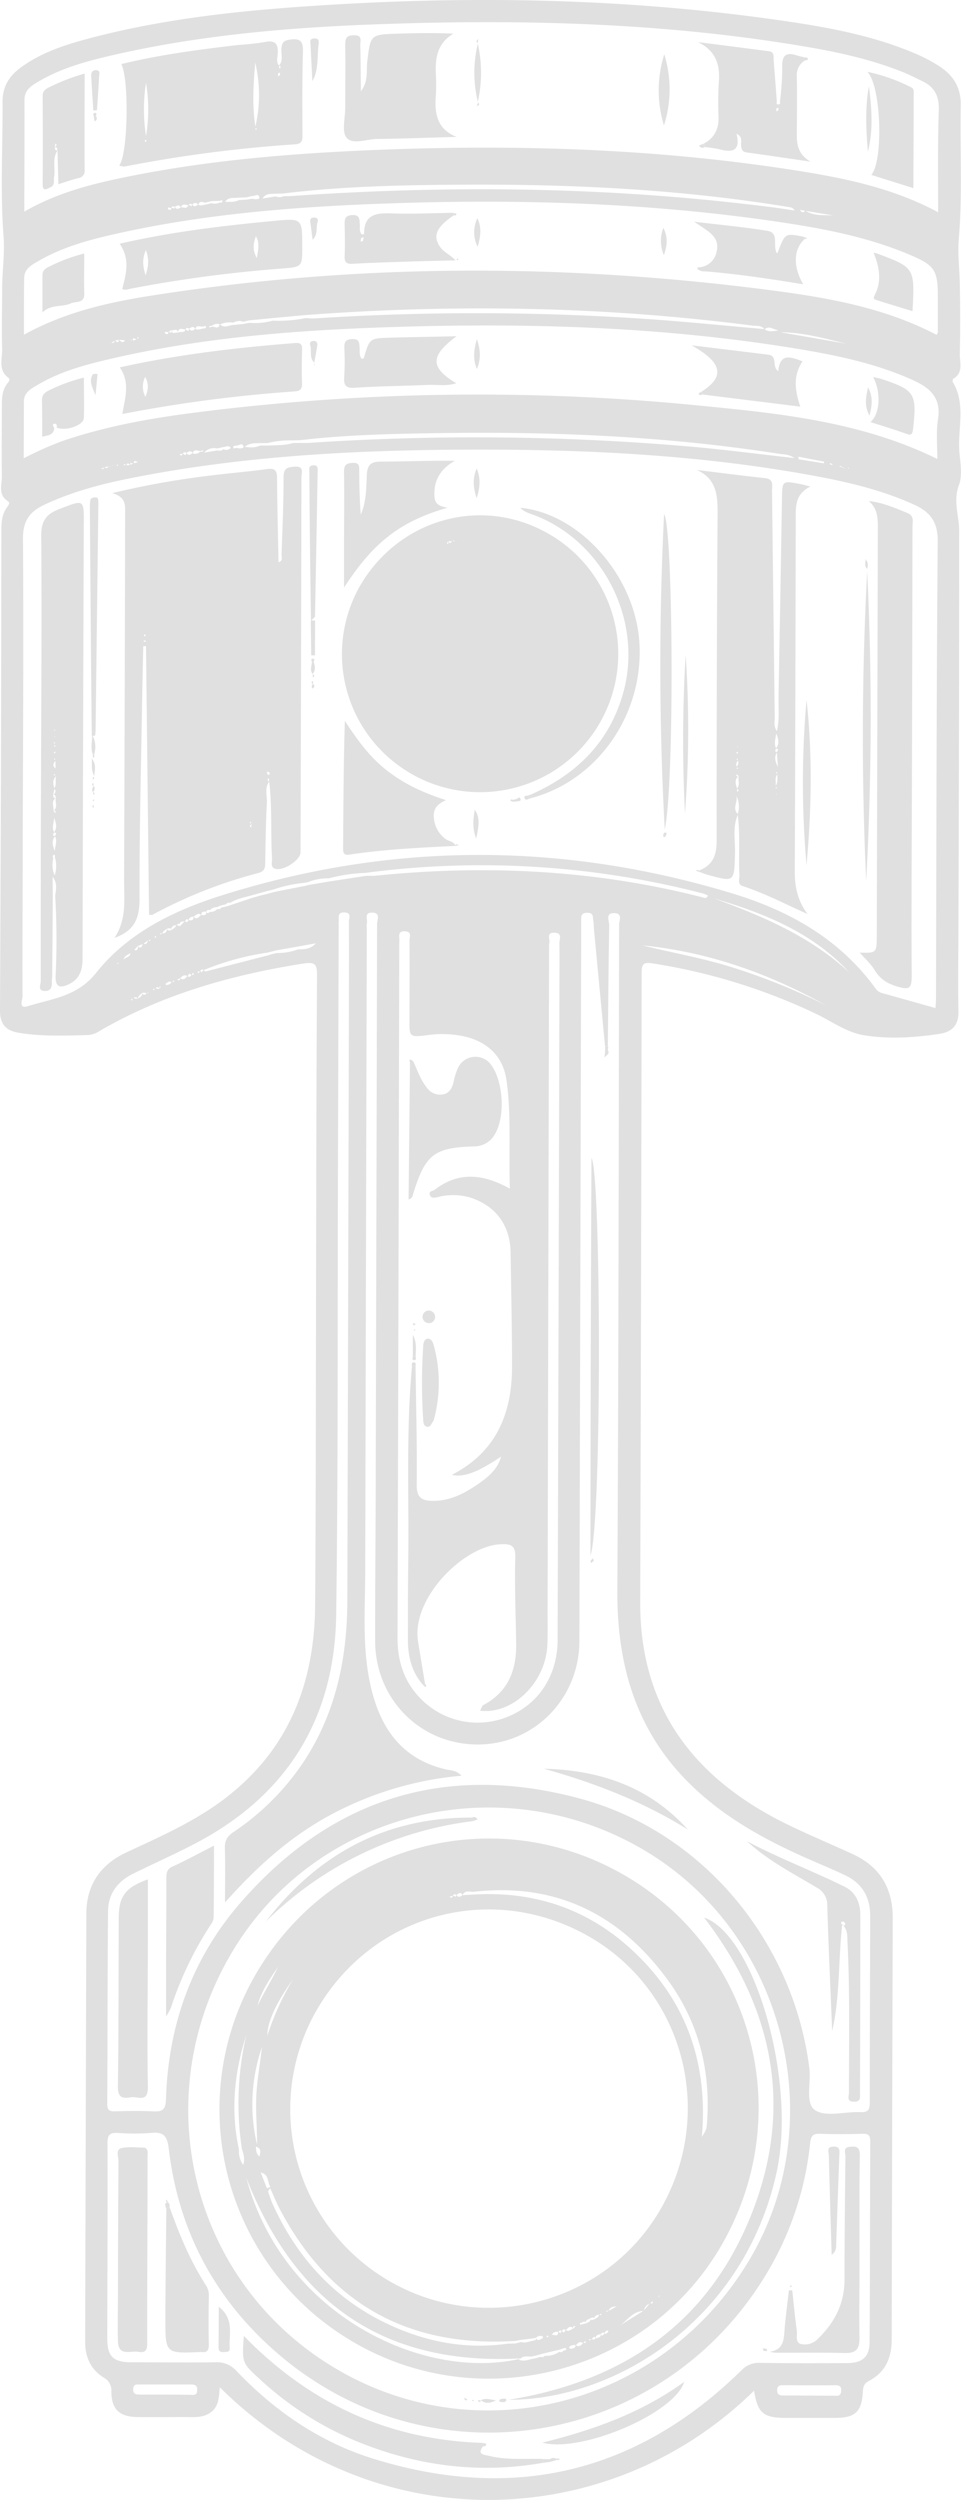 <svg xmlns="http://www.w3.org/2000/svg" viewBox="0 0 316.3 821.98"><defs><style>.a{fill:#e0e0e0;}</style></defs><path class="a" d="M480.51,843.06c-47.94,47-125.23,49.09-175.82-1.11-.34,3.08-.25,6.11-2.86,8.12s-5.62,1.65-8.58,1.65c-5.21,0-10.43.06-15.64,0-6-.08-8.57-2.52-8.63-8.36a4.74,4.74,0,0,0-2.52-4.62c-4.23-2.65-6.12-6.74-6.1-11.74q.18-70.38.39-140.77c0-9.39,4.6-16.16,13.1-20.13,10.53-4.91,21.18-9.58,30.69-16.42,22.19-16,31.31-38.36,31.51-64.9.27-37.69.22-75.38.32-113.07.07-31.28.1-62.57.31-93.85,0-3.57-.35-4.7-4.46-4.06-23.77,3.74-46.58,10.17-67.51,22.41a7.47,7.47,0,0,1-3.34,1.1c-7.59.2-15.19.52-22.74-.72-4.31-.7-6.33-2.73-6.3-7.49q.39-78.87.45-157.75c0-2.58.15-5,1.64-7.27.45-.68,1.48-1.67.52-2.28-3.33-2.14-2-5.35-2-8.15-.12-7.59,0-15.19,0-22.79,0-2.7,0-5.38,1.73-7.7.41-.57,1.22-1.36.46-1.91-3.55-2.59-2-6.3-2.09-9.52-.23-6.55,0-13.11,0-19.67,0-5.82.9-11.48.45-17.49-1.11-14.66-.23-29.46-.32-44.21,0-4.81,2.1-8.25,5.77-11,6.71-5,14.52-7.56,22.46-9.67C288.4,62.49,316.17,60,344,58.39c49.79-2.85,99.45-1.58,148.84,5.84,14,2.1,27.9,4.85,41,10.48a52.11,52.11,0,0,1,7.87,4.2c4.51,3,6.94,6.94,6.83,12.7-.28,14.59.61,29.26-.62,43.76-.44,5.13.23,9.87.32,14.8.14,7.74.17,15.49,0,23.23-.07,2.76,1.3,6.12-2.14,8.11a1.2,1.2,0,0,0-.16,1.12c4.44,7.39,1.49,15.47,2.18,23.2.31,3.55,1,7.51-.16,10.64-2,5.31.07,10.14.07,15.18q0,64.35-.24,128.7c0,9.69-.2,19.38,0,29.06.1,4.66-2,6.87-6.34,7.53-8.3,1.24-16.78,1.77-24.93.41-5.5-.92-10.56-4.59-15.78-7.1a195,195,0,0,0-53.65-16.5c-3.12-.5-3.56.34-3.57,3.22q-.15,103.45-.47,206.92c-.08,34.85,17.85,57.91,48,72.76,7.23,3.55,14.68,6.63,22,10,8.94,4.12,13.14,11.24,13.11,21q-.21,69.27-.34,138.54c0,6.06-2.05,10.8-7.5,13.65-1.64.86-1.88,1.9-2,3.51C516,850,513.79,852,507.11,852c-5.52,0-11,0-16.54,0C483.56,851.94,481.67,850.31,480.51,843.06ZM298.16,376.13l.51.59.73-.91c.22.87.82.54,1.34.41l19.68-5.08,1.84-.55,1.24-.25a19.3,19.3,0,0,0,6.89-1.19c2.11,0,4.18-.07,5.9-2l-6.13,1.11-7,1.23-1,.28-1.93.46a88.38,88.38,0,0,0-20.76,5.69.81.81,0,0,0-1.22.33l-1,.31.51.44ZM277.37,168.72c-.31-.17-.61-.47-.91-.48-.71,0-.23.57-.34.88l-.77-.55c0,.08,0,.22,0,.23a5.37,5.37,0,0,0,.74.19c.41-.13.82-.27,1.22-.43L278,168l-.35-.19Zm-7.19.27-1.17.66a1.78,1.78,0,0,0-.4.17c-.05,0-.06.15-.08.23.14-.18.29-.36.44-.53.78.62.92-.11,1.2-.55.27.18.54.49.82.5.68,0,.25-.53.35-.82.58.32,1,1.17,1.85.61.11-.07.14-.26.2-.39l-2-.17Zm22.29,37.23-1,.08c.07.13.12.34.22.37.49.15.74-.09.79-.58.54.39,1.15,1,1.19-.33.56,1.23,1.3.75,2,.21a2.07,2.07,0,0,0,2.48-.44l1.06-.07,0-.43-1.05.29c-.94-.19-2-.73-2.45.7-.59-1.1-1.29-.53-2-.14C293.18,205.6,292.74,205.59,292.47,206.22ZM275.21,210c-.52-.58-1-1.13-1.35.15-.27-.21-.4-1-.89-.2q.42,0,.84,0c.45,0,.91,0,1.35-.09l1.13-.56,1.95-.44c-.5.71-1.78-1.4-1.92.55l-1.1-.23Zm41.43,141.85,1.22-.36,1.23-.3,1.23-.29,1.22-.34,1.22-.33,10.17-2,.85-.24,7-1.18,12-1.84c.88,0,1.78,0,2.65,0,36.44-3.73,72.53-2.05,108.13,7.07.59.15,1.38.55,1.76-.63a13.6,13.6,0,0,0-1.64-.65A291.31,291.31,0,0,0,352.52,344a54.28,54.28,0,0,0-11.95,1.79,17.42,17.42,0,0,0-6.88,1.25l-1.25.24a42,42,0,0,0-10,2.16l-1.25.31-1.29.3-1.16.35-1.24.32-1.19.35-1.07.28c-2.47.72-5,1.11-7.27,2.55a.87.87,0,0,0-1.2.39l-1.85.47-1.2.51a2.91,2.91,0,0,0-2.32,1c-.56-.26-.91,0-1.19.47-.85-.06-1.66-.06-1.64,1.14-1.06-1-1.74.12-2.55.48-.77.12-1.53.28-1.59,1.29-.64-.87-.91-.19-1.23.28-1.16,0-2.07.18-1.65,1.67,0-1.43-.7-.75-1.28-.4a1.54,1.54,0,0,0-1.62,1.74c0-1.11-.75-.66-1.31-.62-.61.5-1.47.78-1.56,1.75l-.62-.32-.1.51.69-.33c1.11,0,1.51-.73,1.59-1.69.09,1,.77.64,1.32.6.61-.52,1.55-.75,1.6-1.77l1.31.48,1.61-1.73c.6.7.92.23,1.22-.3,1,.16,1.85.11,1.53-1.29,1.13,1.5,1.81.2,2.61-.41,1,.15,1.85.2,1.67-1.22.3,1.11.85.44,1.35.2a2.74,2.74,0,0,0,2.35-1,.83.83,0,0,0,1.21-.37L307,355l1.15-.39,7.23-2.41ZM270.48,209.49c-.17.82-.74.59-1.27.47a.87.87,0,0,1-1.21.35l-1.22.33-1.2.46-1.24.3-1.22.39-.17.11s.1-.18.11-.17c.4-.14.81-.28,1.22-.4s.84-.23,1.26-.33c.63.48.93.05,1.21-.42.61.59,1,.35,1.21-.34.6.56.91.14,1.22-.34.68.64.84-.31,1.28-.41l.5.72c.37-.36.3-.47-.22-.38C270.67,209.84,270.57,209.61,270.48,209.49Zm10.07,174.33c.21-.13.42-.26.62-.4a.88.88,0,0,0-.1-.21c-.17.25-.33.49-.5.72-.22-.78-.84-.49-1.34-.52-.66.54-1.44,1-1.53,2-.3-.67-.9-.44-1.42-.48a2.92,2.92,0,0,0-.24.37c-.12.22-1,.09-.31.68q.27-.57.54-1.11c.32.61.86.53,1.4.43.83-.41,1.54-.92,1.56-1.94C279.32,384.39,280,384,280.55,383.82Zm2.79-1.92,1.32.32.6-.82-.38-.06c-.09.33-.16.67-.22,1-.16-1.29-.74-.7-1.27-.28l-.76.16.34.4Zm12-4.15c-.71-1.16-.95-.3-1.25.29-1.06-.84-1.76-.09-2.46.58l-.92.42c.1.1.21.29.32.28.51,0,.66-.33.54-.81,1.12,1.06,1.77.08,2.48-.59.54.43.93.24,1.24-.29l1-.28-.51-.48Zm-6.6-212.38c.08,1.82,1.44.77,2.23,1,.74-.53,2.11.3,2.42-1.13.55.41,1.16,1,1.19-.35.55,1.28,1.3.76,2,.23.88.52,1.72,0,2.57-.11.49-.08,1.22.06.86-.83a5.84,5.84,0,0,0-1,.22c-.92,0-2.05-.66-2.44.85-.51-1.34-1.28-.54-2-.23-.51-.25-1-.29-1.22.34-1.06-.16-2.34-.82-2.46,1.08-.08-1.76-1.46-.59-2.15-.93l-1.06.7-1.1-.13c.06.23.09.65.18.66.46.07,1.18.36.89-.64.34.07.73.29,1,.2C289.46,166.05,288.74,165.69,288.76,165.37Zm1.09-40.6c.49,1.37,1.3.84,2.1.35.91.08,2,.65,2.43-.76l1.06.43.14-.74c.56,1.28,1.3.68,2,.2.83.58,1.65.07,2.48,0l2-.47a3.07,3.07,0,0,0,2.53-.2c.49,0,1.21.15.88-.77,0,0-.64.16-1,.24l-2.46.07-2,.49c-.94-.1-2-.74-2.44.8-.55-1.11-1.27-.68-2-.21a.78.78,0,0,0-1.23.32c-1-.2-2-.76-2.46.75-.48-1.25-1.29-.53-2-.32-.5-.16-.95-.16-1.18.43l-1.09-.18c0,.23.05.65.14.67.45.08,1.17.4.92-.62l1.12.32ZM277.58,367.94c1.27,1.43,1.45,0,1.88-.73,1.32.59,1.34-.53,1.66-1.24l.51.47.28-.46-.77.12c-.55.41-1.09.83-1.64,1.26-.62.22-1.24.44-1.85.7l-1.12,1.29c.23,0,.54.16.68.06A1.07,1.07,0,0,0,277.58,367.94Zm233-156.82a3.85,3.85,0,0,0,.7-.24c.14-.08.46.62.41-.1l-1.05.35-1.87-1-.08.22Zm-200.32-6.88c.86.34,2.34.21,2.23-.36-.3-1.53-1.57-.32-2.43-.37-.5.11-1.24,0-.86.89C309.27,204.49,309.92,204.3,310.29,204.24Zm-4.48.43a2.09,2.09,0,0,0,2.35-.26.41.41,0,0,0,0-.4c-.79-.61-1.58-.07-2.38,0l-1.95.44a4.26,4.26,0,0,0-4.28,1.37l4.27-.73C304.51,205.17,305.25,205.34,305.81,204.67Zm-3.47-40.3c1,.23,2.09.84,2.36-.85,1.43,1.7,3.08.24,4.62.32l3.2-.33,1.94-.38a21.82,21.82,0,0,0,7.67-.71,44.84,44.84,0,0,0,10.9-.85,21.31,21.31,0,0,0,2.64.13,827.81,827.81,0,0,1,110.7.25c12.54.89,25.06,2.16,37.59,3.25,1.11.89,2.37.82,4.58.43-2.08-.53-3.17-1.61-4.55-.31-1-1.49-2.67-1.1-4.05-1.28-48.93-6.32-98-7.13-147.15-3.45l-10.83,1-7.66.75-1.9.45a3.44,3.44,0,0,0-3.2.3,7.28,7.28,0,0,0-4.43.59,2.43,2.43,0,0,0-2.51.35l-1.08.23a2.36,2.36,0,0,0,.12.39C301.65,164.55,302,164.46,302.34,164.37ZM288.79,380.15c-.64-1-1.21,0-1.8.08-.07,0-.1.39-.15.6a2,2,0,0,0,1.9-.8l1-.33-.25-.35ZM313.37,121.9l-2.62.08c-1.4.28-3.1-.4-4.33,1.37,1.74,0,3.2.16,4.55-.58l2.51-.14,1.95-.31c.87.3,2.35.25,2.26-.38-.21-1.57-1.58-.35-2.44-.49Zm4.34,80.78c-1.44.13-3-.21-4.86,1.24,2.2.28,3.67.25,5.09-.44l2.61,0c2.78-.13,5.58,0,8.29-.84l2.57,0c.74,0,1.49,0,2.23,0a823.31,823.31,0,0,1,128.06,1.38c10.56,1,21.09,2.35,32.11,3.59-1.81-1.31-3.49-1.17-5.06-1.41-37.6-5.87-75.46-7.41-113.45-6.78-14.72.25-29.45.56-44.09,2.3l-2.59.08a31.26,31.26,0,0,0-8.29.88Zm5.17-82c-1.46.11-3-.21-4.16,1.59l4.38-.7a3.16,3.16,0,0,0,2.62-.08c1.18,0,2.37,0,3.56-.12,49.41-3.36,98.76-3,148,2.66,2.8.32,5.6.65,8.4,1s5.46.78,8.19,1.18a1.92,1.92,0,0,0-1.58-1.08c-36.22-6-72.74-7.67-109.36-7.41-19.19.13-38.38.57-57.47,2.9Zm174.32,5.44c2.84,2,6.19,1.54,9.41,1.7-3.12-.52-6.25-1-9.37-1.54l-1.57-.3c.13.2.23.48.41.58C496.57,126.84,497.11,127,497.2,126.15ZM371.49,610.93c-3.7-4.29-4.93-9.4-4.9-14.92,0-8.19,0-16.37.1-24.56.31-21.71-.76-43.46,1.24-65.14l1.17-.22c.17,13.09.53,26.19.39,39.28,0,4,1.66,5,4.92,5.1,5.14.15,9.6-1.83,13.79-4.54,5.68-3.68,7.95-6.21,9.06-10-7.95,5.28-12.23,6.86-16.24,6,14.58-7.45,19.86-20.13,19.84-35.64,0-12.52-.28-25-.48-37.54-.14-8.77-4.73-15.09-12.94-17.9a20.08,20.08,0,0,0-11-.26c-1.05.23-2.24.54-2.65-.75s1-1.18,1.64-1.67c7.88-6.08,16-5.2,24.71-.35-.42-12.19.54-24-1.1-35.6-1.11-7.83-6.17-12.71-14-14.48a34.56,34.56,0,0,0-12-.4c-6,.73-6,.72-5.93-5.22,0-.45,0-.9,0-1.34,0-8.2.06-16.39,0-24.59,0-1.1.87-2.87-1.46-3-2.57-.13-1.81,1.78-1.87,3.09-.09,2.08,0,4.17-.05,6.26L363.52,466q-.16,64.8-.35,129.61c0,7.32,2,13.83,7,19.25a26.23,26.23,0,0,0,29.1,6.66c10.27-4.06,16.55-13.55,16.59-25.25q.32-107,.59-214.06c0-5.07.06-10.13,0-15.2,0-1.23,1.05-3.24-1.56-3.34-3.06-.12-1.35,2.25-1.77,3.49a2.62,2.62,0,0,0-.07.89q-.24,109.49-.49,219c0,3.58.08,7.16-.07,10.73-.49,12.38-11.35,23-22.15,21.69.37-.64.59-1.59,1.15-1.89,8-4.28,10.82-11.32,10.73-19.92-.12-9.54-.56-19.08-.29-28.6.12-4.27-1.78-4.45-5-4.3-11.92.59-29.27,17.62-27,31.95.75,4.68,1.54,9.36,2.31,14.05A6.82,6.82,0,0,0,371.49,610.93Zm60-209.78q-1.86-19.54-3.71-39.11c-.07-.74,0-1.5-.16-2.22-.24-1.18.2-2.76-2-2.71s-2,1.32-2,2.69v4q-.29,116.39-.59,232.78c-.06,19.06-15.05,34.11-33.61,34-18.79-.07-33.57-14.95-33.61-34S356,558.19,356,539q.24-89.13.44-178.27c0-1.26,1.26-3.64-1.6-3.68s-1.37,2.36-1.78,3.67a5,5,0,0,0,0,1.34q-.27,105.47-.52,210.92c0,12.93-1.13,25.93,1.87,38.73,3.19,13.61,10.21,23.69,24.67,27.05,1.58.36,3.45.27,5.15,2.09a111.66,111.66,0,0,0-43,12.82c-13.26,7.11-24.29,17-34.84,28.86,0-6.58.12-12.21-.05-17.83-.08-2.51.82-4,2.89-5.37a83.18,83.18,0,0,0,23.42-23.64c10.41-16.07,14-34,14-52.8q.27-96.53.51-193c0-10,.06-20,0-29.94,0-1.05,1-2.84-1.41-2.95-2.61-.12-1.74,1.8-1.95,3.09a5.29,5.29,0,0,0,0,.89q-.12,42.89-.25,85.78c-.14,47.07.08,94.14-.57,141.2-.48,34.26-16.33,59.67-47,75.49-6.48,3.35-13.15,6.34-19.71,9.54-5.09,2.49-8.31,6.55-8.37,12.26-.21,21.15-.15,42.3-.27,63.45,0,1.92.53,2.56,2.49,2.5,4.17-.13,8.35-.19,12.51,0,3.06.17,4.22-.38,4.33-4,.74-24.35,8.56-46.3,24.62-64.7,30-34.41,67.68-46,111.66-34.13,40.39,10.88,70.27,47,75.49,88.78.59,4.74-1.48,11.52,1.95,13.72,3.59,2.3,9.8.35,14.85.59,2.76.13,3.07-1,3.07-3.33,0-20.41.1-40.82.14-61.22,0-6.07-2.6-10.65-8.16-13.29-4-1.91-8.17-3.63-12.26-5.43-14.15-6.21-27.57-13.57-38.74-24.48-17.91-17.48-24.19-39.24-24.06-63.71.39-73,.46-146,.58-219,0-1.31,1.23-3.67-1.48-3.77-3.23-.12-1.75,2.55-1.77,4-.24,13.25-.33,26.51-.46,39.76Zm108.74-12.69c.08-1.33.17-2.22.17-3.11.14-50.18.15-100.36.57-150.54,0-6.39-2.61-9.54-7.78-11.89-9.7-4.42-20-7-30.34-9-38.46-7.34-77.37-9.24-116.41-9.09-37.6.13-75.06,2.1-112,9.57-9.51,1.93-18.86,4.45-27.68,8.64-4.72,2.24-6.91,5.32-6.87,11.09.25,33.8,0,67.6-.09,101.4,0,16.38-.12,32.77-.06,49.15,0,1.08-1.43,4.13,1.76,3.14,8-2.49,16.25-3.14,22.46-10.95,10.47-13.16,25.56-20.49,41.31-25.46,55.87-17.62,112-17.65,168-.69,18.63,5.64,35.43,14.94,47.25,31.31a3.64,3.64,0,0,0,2.11,1.47C528.37,385.1,534.08,386.72,540.27,388.46ZM240.33,126.57c10.44-6,21.24-8.84,32.19-11.12,28.39-5.91,57.2-8.16,86.1-9.26,45.46-1.73,90.78-.22,135.79,6.86,16,2.52,31.77,5.74,46.69,13.72,0-11.61-.15-22.6.22-33.57.16-4.7-1.47-7.68-5.55-9.59-1.89-.88-3.73-1.87-5.65-2.66-10.4-4.26-21.3-6.68-32.31-8.56-45.7-7.8-91.77-9.09-138-7.53-30.55,1-61,3.46-90.87,10.38-8.28,1.92-16.49,4.17-23.9,8.54-2.29,1.35-4.66,2.73-4.65,6C240.41,101.82,240.36,113.85,240.33,126.57ZM479,800c27.2-45.73,11.49-107.21-34.37-134.5-47.31-28.15-108.36-13.12-136,33.49-28.4,47.8-13.34,108.46,33.91,136.61S450.45,848,479,800Zm6.28,3.48c-33.89,57.89-110.32,71.1-161.24,27.61-20.78-17.75-33-40.5-36.18-67.72-.51-4.29-1.87-5.48-5.91-5.07a71,71,0,0,1-10.72,0c-2.6-.14-3.53.45-3.52,3.37.09,21.44-.05,42.88-.07,64.33,0,5.8,2,7.69,7.88,7.71,9.23,0,18.46.12,27.69,0a8.55,8.55,0,0,1,7,2.9c12.68,13.26,27.57,23.44,45.12,28.85,45.89,14.16,86.4,4.77,120.93-29a7.92,7.92,0,0,1,6.21-2.57c9.53.17,19.06.13,28.59.09,5.06,0,7.44-2,7.48-6.8.15-22,.12-44.08.22-66.12,0-1.94-.58-2.53-2.53-2.48-4.61.13-9.23.19-13.84,0-2.52-.13-3.17.7-3.42,3.13A103.72,103.72,0,0,1,485.3,803.44ZM240.14,207.67a116.26,116.26,0,0,1,12.46-5.57c13.33-4.59,27.1-7.2,41-9.07a734.31,734.31,0,0,1,169.45-2.63c26.46,2.57,53,5.33,77.79,17.5,0-4.44-.45-8.79.22-13,1.12-7-2.51-10.33-8.22-12.91-12.5-5.64-25.77-8.31-39.15-10.49-43.53-7.09-87.39-8.38-131.37-7-32.22,1-64.31,3.44-95.79,11-7.55,1.82-15,4-21.74,8-2.1,1.25-4.59,2.41-4.6,5.53C240.18,195.22,240.15,201.31,240.14,207.67Zm300.45-40.59c.27-.46.41-.58.41-.71q0-6,0-12.06c0-8.58-1.16-10.13-9.19-13.53-14-5.93-28.76-8.7-43.64-10.89-44.65-6.58-89.56-7.61-134.56-5.76-27.13,1.12-54.15,3.46-80.75,9.22-9.63,2.09-19.2,4.43-27.84,9.44-2.18,1.26-4.65,2.51-4.72,5.48-.13,6.12-.07,12.26-.09,18.78,13.4-7.4,27.52-10.59,41.81-12.84,68.31-10.72,136.76-10.66,205.23-1.63C505.61,155,523.79,158.32,540.59,167.08ZM504.35,387.62c-18.9-10.54-38.93-17.67-60.57-19.78,10.17,2.5,20.55,4.29,30.55,7.53A206.09,206.09,0,0,1,504.35,387.62Zm-37.07-35.25c16.12,5.87,31.81,12.52,44.65,24.43C499.8,363.59,483.91,357.29,467.28,352.37ZM297.11,843.76c.27-1.6.25-2.78-1.82-2.75-5.65,0-11.3,0-16.94,0-1,0-2.13-.19-2.19,1.46s.8,1.86,2.21,1.85c5.5,0,11,0,16.5.08C295.71,844.41,296.65,844.65,297.11,843.76Zm212,0c.19-1.46.22-2.55-1.9-2.51-5.65.1-11.3,0-16.95,0-1.05,0-2.09,0-2.14,1.56-.06,1.75,1,1.82,2.26,1.82,5.5,0,11,.06,16.51.07C507.69,844.69,508.69,845,509.07,843.78Zm-20-677.54L510.9,170C503.71,168.27,496.57,166.24,489.06,166.24Zm6,40.93.09.85,8.29,1.34.1-.55ZM275.26,370.4c-.87.57-1.93.76-2.26,2.14C273.71,371.6,275.13,371.81,275.26,370.4Zm-4,3.44.08-.36a1.57,1.57,0,0,0-.31.18,1.33,1.33,0,0,0-.16.34ZM505.55,209.68l.79.2c0-.13-.07-.33-.16-.37a4,4,0,0,0-.79-.23C505.45,209.41,505.5,209.54,505.55,209.68ZM280,167.72l.19.15-.33.25Zm3.29,197.58c.13,0,.32,0,.37-.1s0-.26,0-.39c-.13,0-.32,0-.37.12S283.27,365.18,283.29,365.3Z" transform="translate(-232.33 -56.99)"/><path class="a" d="M321.07,313.83c-1.81,2.14-.78,4.7-.9,7-.35,6.54-.43,13.1-.55,19.65,0,1.73-.09,3-2.28,3.56a154.92,154.92,0,0,0-34.86,13.75c-.21.12-.57,0-1.09-.05l-1-88.29-.91,0c-.13,5.81-.27,11.62-.36,17.42-.35,21.9-.94,43.79-.86,65.68,0,6.29-1.59,10.46-8.25,12.81,4.11-6.15,3.13-12.72,3.16-19.13q.23-60.11.34-120.21c0-2.67.47-5.6-4.26-6.88A275.88,275.88,0,0,1,302,213.3c6.07-.78,12.17-1.23,18.22-2.08,2.62-.37,3.28.46,3.3,2.95.06,9.2.31,18.41.48,27.68,1.5-.4,1-1.59,1-2.45.28-8.49.68-17,.66-25.45,0-2.92,1.08-3.32,3.57-3.52,3.34-.27,2.31,2,2.31,3.47q-.1,61.66-.29,123.33c0,2.72-6.34,6.62-8.72,5.26-1.2-.69-.61-2.17-.67-3.28-.47-8.44.07-16.91-.93-25.33l-.15-1c-.11.09-.3.16-.33.27C320.34,313.66,320.55,313.9,321.07,313.83Zm-5.94,14-.33-.76-.25.54.74.15c-.31.35-.9.57-.55,1.21a.39.39,0,0,0,.24,0A11.3,11.3,0,0,0,315.13,327.84Zm6-16.2c-.08-.26-.09-.58-.25-.73s-.48-.1-.73-.14a4.23,4.23,0,0,0,.31,1C320.51,311.79,320.9,311.67,321.14,311.64ZM280.31,268c0-.13,0-.35-.09-.37a2.39,2.39,0,0,0-.6-.05c0,.13,0,.35.09.37A2.36,2.36,0,0,0,280.31,268Zm-.31-2.41c-.09.06-.24.1-.25.17-.06.42.12.53.46.28.06,0,.06-.21,0-.3S280.08,265.62,280,265.57Z" transform="translate(-232.33 -56.99)"/><path class="a" d="M367.59,311.34a45.31,45.31,0,0,1-17-61.3c12.68-22.37,40.11-30.17,62.1-17.65a45.47,45.47,0,1,1-45.13,78.95Zm13.63-76.82c-.29.64-.76.52-1.25.29.09.38-1.07.6-.13,1.08.05-.36.09-.73.13-1.09.26.2,0,1,.68.65.28-.15.38-.61.56-.93l.51.56.7-.84,2.18.62.1-.1-.14.05-2.13-.47C382.09,234.79,381.7,235,381.22,234.52Z" transform="translate(-232.33 -56.99)"/><path class="a" d="M475.24,324.72c-1.94,4.25-.83,8.76-1,13.13-.28,9.17-.14,9.19-8.88,6.81-1-.27-1.94-.69-2.9-1l-.15-.42c4.55-1.67,5.9-4.95,5.9-9.7q-.06-54.08.31-108.15c0-5.89-.52-11-6.83-13.88,7.47.91,14.92,1.89,22.4,2.68,3.08.33,2.32,2.48,2.34,4.28q.45,37.32.89,74.62c0,1.3-.41,2.7.72,4.3.91-3.93.47-7.59.53-11.21q.61-32.61,1.13-65.23c.1-5.93.07-5.93,5.93-4.83.84.15,1.66.41,3.43.85-4.83,2.36-4.82,6.16-4.83,10.11q-.08,58.31-.31,116.63c0,5.12,1.06,9.64,4.23,13.83-7.17-3.2-14.05-6.81-21.44-9.24-1.71-.56-1-2.29-1-3.54-.37-6.65.34-13.32-.59-20a8.16,8.16,0,0,0-.4-6.13C475.28,320.64,473.17,322.8,475.24,324.72Zm0-17.66-.19-.74-.29.42.64.26a1.59,1.59,0,0,0-.54,2.13c0,.26,0,.52,0,.78l.41-.35-.6-.38A1.9,1.9,0,0,0,475.22,307.06Zm13,4.42-.24-.75-.27.44.67.25c-1.35,1.17-.46,2.81-.84,4.17.22.1-.13,1,.57.42l-.73-.37C488.51,314.43,488.13,312.9,488.21,311.48Zm-13.3,4.83,0,1c.12-.06.33-.08.36-.17.18-.46,0-.71-.49-.79,1.25-1.23.31-2.82.67-4.18l-.73-.6c0,.13-.15.31-.1.4.25.43.6.42,1,.11C473.82,313.24,474.54,314.81,474.91,316.31Zm12.87-13.23c-.17.49-.83,1.12.36,1.2-1.2,1.55-.62,3.22.2,4.88-.11-1.61-.21-3.22-.32-4.83.18-.49.86-1.13-.36-1.2,1.35-1.63.77-3.31.14-5C487.59,299.79,487,301.43,487.78,303.08ZM487.71,318l.08.24L488,318Zm-12.53-13.76c-.14,0-.33,0-.39.12s0,.26,0,.4c.14,0,.33,0,.39-.12S475.19,304.37,475.18,304.23Zm.06-1.55-.12-.31-.2.27Z" transform="translate(-232.33 -56.99)"/><path class="a" d="M249.5,378.55a4.43,4.43,0,0,0-.12.88c.13,1.78-.09,3.48-2.34,3.4-2.42-.08-1.29-2.16-1.3-3.24,0-20.85,0-41.7.08-62.55.07-28,.3-56,.08-84,0-4.92,1.73-7.06,6-8.69,8.19-3.15,8.06-3.35,8,5.22q-.24,71.26-.4,142.52c0,4.08-1.06,7.14-5.14,8.8-2.8,1.14-3.67.05-3.75-2.53a245.22,245.22,0,0,0-.12-26.84c.32-2.09.79-4.2-.85-6.23l.06,6.46Q249.63,365.16,249.5,378.55Zm1-76.81c0,.26-.82.58.06.78l-.19-.75c-.17-.18.51-.88-.38-.6Q250.3,301.46,250.54,301.74Zm-.47-5.12a.85.85,0,0,1,.16.35c0,.43.1.47.29.09a5.34,5.34,0,0,0-.6-.41l.83-2.18c-.27-.68-.51-1.35.12-2l-.2,0,.25.13c0,.6,0,1.2-.1,1.81C250.56,295.16,250.31,295.89,250.07,296.62Zm-.27,21.76c.19.52.11,1.39,1.11.86-1.84,1.11-.83,2.84-.93,4.31l.51.77c.07-.12.22-.27.2-.37-.12-.5-.44-.57-.86-.32,1.8-1.11.51-2.91.94-4.31-.19-.53-.14-1.39-1.14-.84.86-.58,1.51-1.22.53-2.23,1-1.25.24-2.82.69-4.15l-.69-.64-.13.37.95.19c-1.36,1.22-1.22,2.68-.69,4.2C250.12,317,249.94,317.67,249.8,318.38Zm.75-11.38-.12-.73-.31.34.59.34c-.58.88-1.37,1.75-.06,2.7C250.62,308.76,250.59,307.88,250.55,307Zm-.09,32.1-.05-1.1c-.91.13-.61.73-.51,1.27a8.74,8.74,0,0,0,.46,5.58A9.83,9.83,0,0,0,250.46,339.1Zm0-7.19c.17-.49.86-1.14-.37-1.19,1.29-1.58.67-3.22.11-4.85-.08,1.6-.9,3.2,0,4.8-.23.51-.89,1.15.37,1.19-1.47,1.66-.76,3.33-.16,5C250.41,335.21,251.31,333.54,250.42,331.91Zm-.23-32.53.3-.18-.2-.15Zm.34,4.78c-.13,0-.32,0-.38.11s0,.26,0,.39c.13,0,.32,0,.37-.11S250.54,304.29,250.53,304.16Z" transform="translate(-232.33 -56.99)"/><path class="a" d="M518.27,221.73c4.56.46,8.6,2.27,12.71,3.93,2.39,1,1.68,2.87,1.68,4.53q-.06,42.18-.18,84.38c-.05,21.13-.22,42.26-.07,63.4,0,4.14-.93,4.51-4.65,3.43-3.38-1-5.8-2.48-7.61-5.51-1.25-2.08-3.19-3.76-4.87-5.68,5.6.15,5.61.15,5.63-5.9q.17-67.18.35-134.38C521.27,226.8,520.94,224,518.27,221.73Z" transform="translate(-232.33 -56.99)"/><path class="a" d="M382.29,335.12c-11.43.57-22.86,1.1-34.21,2.76-1.52.23-2.86.62-2.83-1.87.13-13.93.13-27.87.59-42,3.91,6,8,11.71,13.62,16.14s11.82,7.41,19.68,9.93c-3.34,1.44-4.26,3.29-4,5.82a9.52,9.52,0,0,0,3.7,6.85c1.13.9,2.91.86,3.52,2.48Z" transform="translate(-232.33 -56.99)"/><path class="a" d="M345.56,250.16c0-4.23,0-8.46,0-12.69,0-8.48.13-17,0-25.45,0-2.23.81-2.7,2.79-2.83,2.38-.17,2.21,1.2,2.22,2.78,0,4.73.13,9.45.49,14.24,1.85-4.15,1.82-8.7,2-13.08.19-3.52,1.49-4.37,4.78-4.37,8,0,16-.38,24.18-.26-4.62,2.66-7,6.3-6.7,11.62.11,2.21,1,3.26,4.29,3.81-8.23,2.37-14.6,5.42-20.21,10S349.63,244,345.56,250.16Z" transform="translate(-232.33 -56.99)"/><path class="a" d="M407.25,318.16c15.08-6.73,25.82-17.36,30.28-33.65,6.48-23.63-6.83-49.79-29.67-58.25-1.54-.57-3.12-1-4.26-2.32,19.25,1.87,37.26,21.83,39.1,43.31,2,23.79-13.21,46.22-35.46,52.13C407.24,319,407.25,318.57,407.25,318.16Z" transform="translate(-232.33 -56.99)"/><path class="a" d="M451.11,329.69A1005.2,1005.2,0,0,1,450.9,226C453.9,229.93,454.4,315.36,451.11,329.69Z" transform="translate(-232.33 -56.99)"/><path class="a" d="M517.75,244.78a989.37,989.37,0,0,1-.33,101.89Q515.08,295.71,517.75,244.78Z" transform="translate(-232.33 -56.99)"/><path class="a" d="M262.54,299q-.14-13.31-.26-26.61-.19-23.66-.36-47.31a22.1,22.1,0,0,1,.13-3.55c.13-.86,1-1,1.76-1s.86.66.88,1.26,0,1.48,0,2.23q-.45,36.36-.89,72.71c0,.71-.09,1.41-.14,2.12Z" transform="translate(-232.33 -56.99)"/><path class="a" d="M497.79,341.42a308.81,308.81,0,0,1,0-54.31C499.8,305.2,499.43,323.29,497.79,341.42Z" transform="translate(-232.33 -56.99)"/><path class="a" d="M334.68,261.08c-.13-10-.27-19.18-.37-28.34-.08-6.83-.11-13.66-.16-20.5,0-1-.37-2.14,1.28-2.26s1.47,1.12,1.45,2.08q-.4,23.82-.87,47.65C336,259.9,335.66,260.09,334.68,261.08Z" transform="translate(-232.33 -56.99)"/><path class="a" d="M458,272.25a359.89,359.89,0,0,1-.22,52.23A476.44,476.44,0,0,1,458,272.25Z" transform="translate(-232.33 -56.99)"/><path class="a" d="M334.76,272.47,334.62,261l1.42,0L336,272.47Z" transform="translate(-232.33 -56.99)"/><path class="a" d="M389.23,211c1.21,2.91,1.27,5.82,0,9.8C387.84,216.8,388,213.91,389.23,211Z" transform="translate(-232.33 -56.99)"/><path class="a" d="M389.05,332.75c-1.41-3.83-.9-6.66-.47-9.51C390.48,325.85,389.9,328.73,389.05,332.75Z" transform="translate(-232.33 -56.99)"/><path class="a" d="M262.89,305c-.71-1.67-.37-3.35-.19-6.37a8.06,8.06,0,0,1,.66,6.23Z" transform="translate(-232.33 -56.99)"/><path class="a" d="M263.35,312.14c-1.15-2.2-.64-3.55-.82-5.79C264.1,308.46,263.55,309.81,263.35,312.14Z" transform="translate(-232.33 -56.99)"/><path class="a" d="M517.19,240.75c.89,1.49.89,1.49.59,3.32C516.61,242.94,517.33,241.81,517.19,240.75Z" transform="translate(-232.33 -56.99)"/><path class="a" d="M335.27,278.66c-1-1.22-.44-2.55-.29-3.85l.6-.16c.46,1.4.73,2.79-.41,4Z" transform="translate(-232.33 -56.99)"/><path class="a" d="M262.73,321.88l.35-.21a3.61,3.61,0,0,1,.12.72c0,.07-.2.14-.31.21Z" transform="translate(-232.33 -56.99)"/><path class="a" d="M262.89,317.49a1.61,1.61,0,0,1,.39-2.09l-.12,0a1.39,1.39,0,0,1-.4,2.1Z" transform="translate(-232.33 -56.99)"/><path class="a" d="M382.36,335.25c-.29-.69.14-.68.59-.59a1.63,1.63,0,0,1,.38.22l-1,.23Z" transform="translate(-232.33 -56.99)"/><path class="a" d="M335.39,281.9c.65.46.47.94,0,1.38-.07.06-.41,0-.41,0,0-.54-.25-1.17.55-1.38Z" transform="translate(-232.33 -56.99)"/><path class="a" d="M451.73,330.79a3.34,3.34,0,0,1-.29,1.12c-.12.16-.67.64-.82-.05a1.74,1.74,0,0,1,.31-1.06C451,330.7,451.38,330.79,451.73,330.79Z" transform="translate(-232.33 -56.99)"/><path class="a" d="M401.33,320.61a5.08,5.08,0,0,1-1-.32c.06-.66.52-.39.89-.3C401.24,320.2,401.29,320.4,401.33,320.61Z" transform="translate(-232.33 -56.99)"/><path class="a" d="M402.7,320.47l-1.37.14c0-.21-.09-.41-.14-.62l1.23-.32A5.84,5.84,0,0,0,402.7,320.47Z" transform="translate(-232.33 -56.99)"/><path class="a" d="M335.52,281.85c-.54,0-.73-.23-.55-.72,0-.11.24-.16.36-.24l.06,1Z" transform="translate(-232.33 -56.99)"/><path class="a" d="M402.42,319.67c.4-.24.89-.84,1.2-.05s-.44.74-.92.85A5.84,5.84,0,0,1,402.42,319.67Z" transform="translate(-232.33 -56.99)"/><path class="a" d="M335.17,278.69c.51.06.71.33.51.81-.05.1-.26.13-.39.19,0-.34,0-.69,0-1Z" transform="translate(-232.33 -56.99)"/><path class="a" d="M406.65,319.54c-.61.25-1.39.8-1.69-.2-.2-.66.53-.77,1.09-.76Z" transform="translate(-232.33 -56.99)"/><path class="a" d="M406.05,318.58l1.2-.42c0,.41,0,.82,0,1.22a1.33,1.33,0,0,1-.59.16Z" transform="translate(-232.33 -56.99)"/><path class="a" d="M335,274.81c-.08-.47-.51-1.19.29-1.24s.42.64.31,1.08Z" transform="translate(-232.33 -56.99)"/><path class="a" d="M462.49,343.62l-1-.23c.17-.62.54-.29.87-.19Z" transform="translate(-232.33 -56.99)"/><path class="a" d="M263.28,315.4c-.47,0-.71-.24-.59-.72,0-.09.23-.14.35-.21l.12,1Z" transform="translate(-232.33 -56.99)"/><path class="a" d="M262.76,317.54c.44-.11.7,0,.68.52,0,.1-.17.19-.27.28-.09-.28-.18-.57-.28-.85Z" transform="translate(-232.33 -56.99)"/><path class="a" d="M262.93,320.34l-.14-.26.47-.23c0,.13.12.3.06.39S263.07,320.3,262.93,320.34Z" transform="translate(-232.33 -56.99)"/><path class="a" d="M263.36,304.9c0,.39,0,.78,0,1.16,0,0-.27.06-.42.09l-.07-1.11Z" transform="translate(-232.33 -56.99)"/><path class="a" d="M263.28,313.13l-.42.09a2.76,2.76,0,0,1,.07-.65c0-.07.24-.08.37-.12Z" transform="translate(-232.33 -56.99)"/><path class="a" d="M281,674.92c0,6.79,0,13.44,0,20.08,0,16.06-.3,32.12,0,48.18.1,5.41-3.4,3-5.59,3.4-2.54.44-4.33.28-4.28-3.46.28-18.59.19-37.18.28-55.77C271.46,680.44,273.68,677.55,281,674.92Z" transform="translate(-232.33 -56.99)"/><path class="a" d="M509.54,689.6c-1.34,12.42-.71,23.94-3.31,35.2-.56-13.73-1.21-27.46-1.61-41.2a6.43,6.43,0,0,0-3.53-6c-7.87-4.71-16.09-8.91-22.94-15.24,10.48,5.59,21.6,9.76,32.2,15,3.63,1.79,5.14,5.25,5.14,9.27q0,29.24-.11,58.47c0,1.44.42,3-2.06,2.93s-1.57-1.86-1.57-2.91c0-16.67.35-33.33-.5-50C511.17,693.56,511.48,691.84,509.54,689.6Zm.4.55c.91-.26.5-.72.39-1a.82.82,0,0,0-.65-.35c-.51,0-.64.4-.39.79A2.52,2.52,0,0,0,509.94,690.15Z" transform="translate(-232.33 -56.99)"/><path class="a" d="M302.76,663.83c0,8.1,0,15.93-.12,23.75a4.13,4.13,0,0,1-.79,2,115.79,115.79,0,0,0-13.3,27.66A23.6,23.6,0,0,1,287,720c0-7,0-12.64,0-18.32,0-9.06.11-18.12.08-27.18,0-1.77.21-3,2.09-3.81C293.61,668.66,297.91,666.31,302.76,663.83Z" transform="translate(-232.33 -56.99)"/><path class="a" d="M426.68,568.46q0-32.72.08-65.45c.05-21.67.16-43.33.24-65.26C430.14,441.74,430.53,557.23,426.68,568.46Z" transform="translate(-232.33 -56.99)"/><path class="a" d="M411.32,638.54c18.4.46,34.71,5.9,47.39,20C444,649.36,428,643.2,411.32,638.54Z" transform="translate(-232.33 -56.99)"/><path class="a" d="M432.38,402.24c.75,1.2-.4,1.7-1.08,2.44.07-.75.13-1.5.2-2.25Z" transform="translate(-232.33 -56.99)"/><path class="a" d="M427.45,569.37c.15.36.38.68.31.77a5.56,5.56,0,0,1-.85.75c-.08-.22-.29-.5-.22-.63A5.74,5.74,0,0,1,427.45,569.37Z" transform="translate(-232.33 -56.99)"/><path class="a" d="M432.55,401c-.06.42-.11.85-.17,1.27l-.88.19,0-1.28Z" transform="translate(-232.33 -56.99)"/><path class="a" d="M324.08,78.63c1.57-1.61.73-3.66.87-5.49s.44-2.76,2.66-3.1c3.47-.52,4.54.35,4.43,4-.28,9.06-.19,18.13-.16,27.2,0,1.83,0,3-2.41,3.21a444.46,444.46,0,0,0-56.17,7.31,4.88,4.88,0,0,1-1.75-.36c2.83-3.22,3.4-28,.71-33.34C285,74.94,298,73.27,310.89,71.76a81.17,81.17,0,0,0,8.42-.92c3.6-.8,4.68.52,4.42,3.94-.09,1.23-.55,2.65.47,3.8,0,.32.06.63.1,1,.11-.09.28-.15.31-.25C324.75,78.82,324.57,78.58,324.08,78.63Zm-7.76-1.13.3-.71-.27.63c-.62,7.19-1.09,14.38.09,21.56l0,.79.44-.43-.59-.31A46.08,46.08,0,0,0,316.32,77.5Zm-35.93,6.7a56.56,56.56,0,0,0,0,17.52A53.1,53.1,0,0,0,280.39,84.2Zm44.05-2.48.08-.77c-.21,0-.57,0-.59.11a5.2,5.2,0,0,0-.12,1C324,82,324.23,81.86,324.44,81.72ZM280.29,103c-.09.06-.26.1-.27.17-.08.42.1.55.47.31.05,0,.07-.22,0-.31S280.37,103,280.29,103Z" transform="translate(-232.33 -56.99)"/><path class="a" d="M382.62,102c-8.68.24-17.36.58-26.05.68-3.49,0-8.1,2-10.15-.38-1.7-2-.45-6.54-.46-10,0-6.84.1-13.68,0-20.51,0-2.17.33-3.14,2.81-3.21,3-.09,2.1,1.9,2.14,3.29.14,4.87.14,9.75.2,15.13,2.53-3.22,1.73-6.72,2.11-9.87,1.08-8.75,1-8.79,10-9.07,6-.19,12-.31,18.33,0-5.45,3.26-6,8.19-5.76,13.52a55.14,55.14,0,0,1,0,6.68C375.33,94.22,376.05,99.43,382.62,102Z" transform="translate(-232.33 -56.99)"/><path class="a" d="M497.25,76.89a5.51,5.51,0,0,0-2.66,5.2c.13,6.24.05,12.49,0,18.74-.05,3.48.26,6.74,4.47,9.3-7.68-1.1-14.27-2.1-20.88-3-1.58-.2-1.8-1-1.94-2.33-.13-1.19.7-2.75-1.5-3.84,1.42,5.74-1.39,6.27-5.67,5.1a36.87,36.87,0,0,0-4.84-.7l-.32-1.12c3.53-1.85,5-4.76,4.92-8.74a108.69,108.69,0,0,1,.1-11.56c.45-5.81-1.07-10.31-6.91-13.12,7.77,1,15.55,2,23.32,3,2,.25,1.54,1.82,1.64,3.09L488,90.2c0,.48-.3,1.2.54,1.13s.44-.81.55-1.28a98.53,98.53,0,0,0,.71-11c-.15-3.86,1.23-5,4.77-3.85.84.26,1.7.44,2.55.65Zm-8.7,16.27-.05-.78c-.23.12-.6.18-.65.35a2.41,2.41,0,0,0,.09.91Z" transform="translate(-232.33 -56.99)"/><path class="a" d="M251.42,106.28c-2.08,2.7-.78,5.89-1.28,8.82-.21,1.25.39,2.84-1.26,3.51-1.09.44-2.54,1.62-2.52-1.12.1-9.67.06-19.34,0-29,0-1.42.77-2.09,1.92-2.69a67.19,67.19,0,0,1,11.91-4.62c0,10.8-.08,21.2,0,31.6a2.41,2.41,0,0,1-2.14,2.79c-2,.49-4,1.18-6.5,2-.1-3.91-.2-7.53-.31-11.14-.1-.61-.09-1.32-1.06-.89.21-.42,1-.56.61-1.27,0,0-.23,0-.23,0-.1.4-.18.8-.25,1.19C250.56,105.88,250.35,106.87,251.42,106.28Z" transform="translate(-232.33 -56.99)"/><path class="a" d="M519.08,114.5c4-4.32,3.39-29.12-1.27-33.9a58.85,58.85,0,0,1,14.53,5.16c.89.46.71,1.54.71,2.43,0,10.11-.06,20.21-.09,30.66Z" transform="translate(-232.33 -56.99)"/><path class="a" d="M450.86,98.24a39.24,39.24,0,0,1,.11-23.4A38.85,38.85,0,0,1,450.86,98.24Z" transform="translate(-232.33 -56.99)"/><path class="a" d="M518.33,85.33c.9,7.2,1.49,14.38-.34,21.51C517.38,99.66,517,92.47,518.33,85.33Z" transform="translate(-232.33 -56.99)"/><path class="a" d="M389.54,71.09a43.75,43.75,0,0,1,0,19.65l.13,0a40.25,40.25,0,0,1,0-19.66Z" transform="translate(-232.33 -56.99)"/><path class="a" d="M335.15,83.68c-.2-3.94-.42-7.88-.6-11.82-.05-1-.49-2.15,1.22-2.23s1.52,1.11,1.4,2.05C336.66,75.7,337.3,79.88,335.15,83.68Z" transform="translate(-232.33 -56.99)"/><path class="a" d="M263.05,93.36c-.24-3.79-.5-7.58-.71-11.37-.07-1.24.56-2.08,1.83-1.91s.81,1.38.77,2.13c-.17,3.66-.45,7.31-.69,11Z" transform="translate(-232.33 -56.99)"/><path class="a" d="M464.18,105.39a1.19,1.19,0,0,1-1.75-.56l1.43-.56C464,104.64,464.07,105,464.18,105.39Z" transform="translate(-232.33 -56.99)"/><path class="a" d="M389.66,71.06c-.7-.14-.51-.55-.27-.94.07-.11.26-.13.39-.19l-.24,1.16Z" transform="translate(-232.33 -56.99)"/><path class="a" d="M389.54,90.74c.54.17.58.54.31.93-.08.11-.39.06-.59.08.14-.34.28-.69.41-1Z" transform="translate(-232.33 -56.99)"/><path class="a" d="M263.9,95.21a1,1,0,0,1-.45,1.67l-.23-1.49Z" transform="translate(-232.33 -56.99)"/><path class="a" d="M497.1,75.88c.52,0,1.17-.11,1.15.69,0,.12-.65.22-1,.32Z" transform="translate(-232.33 -56.99)"/><path class="a" d="M263.22,95.39c-.06-.48-.5-1.21.31-1.28s.49.64.37,1.1Z" transform="translate(-232.33 -56.99)"/><path class="a" d="M368.38,406c1.36,3,2.4,6.08,4.5,8.69a5.29,5.29,0,0,0,5.08,2.16c2.23-.3,3.13-2,3.63-4a21.11,21.11,0,0,1,1.64-5.06,6.35,6.35,0,0,1,10.77-.64c4,5.41,4.66,16.92,1.26,22.7a7.82,7.82,0,0,1-7,4.08c-13,.4-15.91,2.66-19.84,15.27-.25.79-.24,1.78-1.61,2.16.15-15.06.31-30,.46-45Z" transform="translate(-232.33 -56.99)"/><path class="a" d="M375.05,524.11c-.81,1-1,2.17-2.11,2s-1.24-1.24-1.31-2.08a184.37,184.37,0,0,1,0-24.54c.05-1,.34-2.29,1.62-2.35.93,0,1.48,1,1.74,1.81A46.6,46.6,0,0,1,375.05,524.11Z" transform="translate(-232.33 -56.99)"/><path class="a" d="M375.34,490.87a2,2,0,0,1-2.64,1,2.06,2.06,0,1,1,1.77-3.71A2.09,2.09,0,0,1,375.34,490.87Z" transform="translate(-232.33 -56.99)"/><path class="a" d="M368.21,503.06q0-3.57,0-7.15c1.31,2.33,1,4.66.93,7Z" transform="translate(-232.33 -56.99)"/><path class="a" d="M368.33,492.68l-.07-.7a3,3,0,0,1,.71.31c.07,0,0,.28,0,.42Z" transform="translate(-232.33 -56.99)"/><path class="a" d="M369,494.36l-.15.26-.38-.41a1.13,1.13,0,0,1,.38-.1C368.94,494.12,369,494.28,369,494.36Z" transform="translate(-232.33 -56.99)"/><path class="a" d="M369.16,502.89c-.05.49.36,1.26-.46,1.33s-.6-.65-.49-1.16Z" transform="translate(-232.33 -56.99)"/><path class="a" d="M372.26,610.7c.24.29.66.64.1.92-.13.07-.57-.44-.86-.69A6.1,6.1,0,0,1,372.26,610.7Z" transform="translate(-232.33 -56.99)"/><path class="a" d="M367.93,506.31c0-.51-.34-1.28.51-1.38s.73.6.66,1.16Z" transform="translate(-232.33 -56.99)"/><path class="a" d="M367.31,406.38c-.22-.39-.39-.87.14-1,.24-.06.61.42.93.66Z" transform="translate(-232.33 -56.99)"/><path class="a" d="M316.71,705.77c25.14-42.8,79-56.94,121.62-31.93,42.4,24.87,56.29,79.09,31.2,121.86-24.56,41.89-79.29,55.94-121.26,31.14A88.49,88.49,0,0,1,316.71,705.77Zm101,124.15c.35-.11,1-.23,1-.31-.08-1-.71-.47-1.18-.39l-1.23.4-4.95,1.16-1.16.31-1.86.52-1.25.22c-1.32,0-2.73-.34-3.95,1.08,1.73.57,3,0,4.21-.27l1.13-.22,1.9-.53a.87.87,0,0,0,1.22-.32,7.59,7.59,0,0,0,4.89-1.34A.83.83,0,0,0,417.71,829.92Zm-.46-6.64c.71,1.17.95.33,1.25-.28,1,.94,1.72-.21,2.56-.4.22-.24.44-.47.65-.71-.14,0-.31-.17-.4-.12-.46.24-.45.59-.15,1-1.08-1.48-1.82-.3-2.64.33-.55-.42-.93-.2-1.22.33a.85.85,0,0,0-1.23.31,1.82,1.82,0,0,0-2.15,1c.74-.33,2.16,1,2.14-1.15l.71.56Zm9.88,2.64c.45.74.85.18,1.27-.06.8-.25,1.84-.26,1.63-1.55.38,1.22.83.34,1.26,0a1.12,1.12,0,0,0,1.27-.85s-.27-.28-.32-.25c-.5.26-1.07.48-.94,1.22-.4-1-.83-.31-1.26,0-.82.24-1.79.32-1.63,1.56-.45-1.22-.84-.43-1.24,0l-1,.23.21.38Zm-45.81-145.7,1.05.44.18-.75c.56,1.25,1.3.68,2,.21l3.85-.21c19.16-1.09,36.24,4.32,50.64,17.06,18.8,16.63,26.48,37.77,24.29,62.64,1.49-2.38,1.55-2.37,1.74-5.22,1.11-16.63-2.74-32.09-12.42-45.63-15.74-22-36.95-32.89-64.46-29.74-1.32,0-2.81-.59-3.64,1.07-.62-1.23-1.31-.46-2-.07a.77.77,0,0,0-1.22.32l-1,.25c.1.11.18.3.29.31C381.23,681,381.42,680.72,381.32,680.22Zm45.4,138.95c-.59.55-2,.45-1.42,1.91-.4-1.63-1.3-.23-2-.3a3.57,3.57,0,0,0-.15.59c.68-.14,1.36-.28,2-.44.78-.4,1.81-.6,1.51-1.85.06,1.15.75.63,1.29.5.74-.38,1.5-.74,1.6-1.71l.59.41.18-.56-.75.29c-.94.19-1.78.48-1.62,1.69C428,818.58,427.26,819.08,426.72,819.17Zm-18.05,6.38c.57,1.46,1.46.6,2.24.27a.86.86,0,0,0,.07-.64,2.1,2.1,0,0,0-2.25.48l-1.25.23-3.72.46-1.95.36-2.63.12c-34.13,1.31-58.92-13.46-74.78-43.52-1.13-2.14-2-4.41-3.17-6.88-.42.72-.71,1-.66,1.16.48,1.4.93,2.82,1.54,4.17,8.13,17.89,20.73,31.55,38.69,39.76,12.22,5.59,25.13,8,38.61,6.07l2.55-.06,1.89-.48c1.35.42,2.59-.18,3.86-.41C408.24,826.46,409.06,826.54,408.67,825.55Zm37.63-11.18a2.77,2.77,0,0,0-2,2.45c-3.79,0-5.52,3.31-8.29,5,2.76-1.7,5.52-3.4,8.27-5.14l1.95-2.42c.6.21,1.07.22.91-.65Zm-22,13.14c-1.1-1-1.76-.08-2.47.59a2.22,2.22,0,0,0-2.24.69s.33.52.47.49c.79-.12,1.75-.08,1.72-1.3,1.1,1,1.77.11,2.48-.57l1-.16-.38-.56Zm8.3-10.65,2.74-1.57c-1.22.12-2.45.28-2.72,1.7l-.58-.38-.18.51ZM311,763.79a7.16,7.16,0,0,0,1.39,5c.65-2.26,0-3.73-.44-5.22a99.44,99.44,0,0,1,1.5-37.69C309.46,738.33,308.15,750.93,311,763.79Zm25.86-46.38a65.27,65.27,0,0,0,23.34,89.43c30.93,18.16,71.15,7.81,89.27-23,18.45-31.35,8.39-71.39-22.53-89.68C395.22,675.45,355.55,685.67,336.86,717.41Zm67.23,115c-45.83,2.62-74.71-18.6-90.68-59.31C325.5,818.3,372,840.19,404.09,832.43Zm-87.16-70.28c.05-5.31-.48-10.57-.25-15.86.24-5.45,1.3-10.78,1.86-16.17A57.67,57.67,0,0,0,316.93,762.15Zm11.78-54.27c-5.51,7.78-8.32,13.7-8.39,18.47A89,89,0,0,1,328.71,707.88Zm-11.65,8.75c2.08-4.47,4.74-8.55,6.79-12.94C321.1,707.78,318.22,711.79,317.06,716.63Zm3.13,59.88,1.15-.46c-1.13-1.45-.25-4-3.19-4.73C318.88,773.19,319.54,774.85,320.19,776.51Zm-2.39-10.45c0-1.15.93-2.54-1.24-3.25C316.65,764.11,316.59,765.26,317.8,766.06Zm133.59,44.13.16-.36-.21.34Zm-2,1.57a1.22,1.22,0,0,0-.25.26,1.48,1.48,0,0,0-.1.36l.47-.52Zm-36.81,13.15c-.1.06-.26.1-.28.17-.09.43.08.55.46.32.06,0,.07-.22,0-.32S412.62,825,412.54,824.91Z" transform="translate(-232.33 -56.99)"/><path class="a" d="M399.65,846.06c37.31-6,65.34-24.75,79.72-60.31s7.56-68.46-15.29-98.26C480.43,693,494.53,740.56,488,771,477.43,819.7,435.09,846.09,399.65,846.06Z" transform="translate(-232.33 -56.99)"/><path class="a" d="M388,655.78a117.14,117.14,0,0,0-68.16,33c17.15-22.22,39.42-34.29,67.85-34.17Z" transform="translate(-232.33 -56.99)"/><path class="a" d="M390.6,846.21c1.64-.92,3.35-.14,5,0-1.68.86-3.37,1.35-5.08-.09Z" transform="translate(-232.33 -56.99)"/><path class="a" d="M398.44,846.77a6.27,6.27,0,0,1-1.37,0c-.19,0-.83-.6-.08-.89a3.77,3.77,0,0,1,1.66-.21C398.84,845.68,399.39,846.21,398.44,846.77Z" transform="translate(-232.33 -56.99)"/><path class="a" d="M387.67,654.62a1.23,1.23,0,0,1,1.82.63l-1.51.53Z" transform="translate(-232.33 -56.99)"/><path class="a" d="M386.18,846.08a2.06,2.06,0,0,1-.59.12c-.11,0-.23-.13-.31-.24-.27-.38-.16-.56.28-.4C385.78,845.64,385.94,845.88,386.18,846.08Z" transform="translate(-232.33 -56.99)"/><path class="a" d="M390.55,846.09c0,.39-.06.78-.58.64-.16-.05-.26-.35-.39-.53h1Z" transform="translate(-232.33 -56.99)"/><path class="a" d="M387.88,846.49l-.17-.27.46-.19.11.39Z" transform="translate(-232.33 -56.99)"/><path class="a" d="M411.07,866.76c-21.08,3.7-41.46,1.06-61.17-7a107.42,107.42,0,0,1-32.18-20.6c-5.73-5.27-5.76-5.24-5.13-14.13,21.75,22.39,47.83,34.22,78.67,35.19,0,.37.05.73.07,1.1-2.16,2.79.41,2.78,2,3.16,5.77,1.44,11.68.85,17.54,1C410.92,866,411,866.36,411.07,866.76Z" transform="translate(-232.33 -56.99)"/><path class="a" d="M280,763.12c1.24.77.91,1.78.9,2.59,0,20.67-.15,41.35-.12,62,0,2.31-.89,2.94-2.85,2.57-2.56-.48-6.6,1.63-6.77-3.35-.18-5.35,0-10.72,0-16.07,0-14.43.06-28.86.17-43.29,0-1.47-1.05-3.82,1-4.28C274.78,762.73,277.54,763.14,280,763.12Z" transform="translate(-232.33 -56.99)"/><path class="a" d="M485.71,830.26c4.74-.75,4.59-4.21,4.87-7.55.35-4.23.93-8.44,1.4-12.66l1.11,0c.48,4.43.89,8.87,1.51,13.28.21,1.5-.59,3.77,1.23,4.34a5.91,5.91,0,0,0,5.75-1.72c5.44-5.3,8.71-11.55,8.71-19.37,0-13.53.15-27.07.3-40.6,0-1.13-.88-2.83,1.34-3.1s3.45-.07,3.4,2.88c-.21,12.34-.09,24.69-.11,37,0,7.73-.14,15.47,0,23.2,0,3.44-1.24,4.79-4.74,4.7-7.58-.18-15.17-.06-22.75-.09A12.29,12.29,0,0,1,485.71,830.26Z" transform="translate(-232.33 -56.99)"/><path class="a" d="M288.22,782.88c3.13,8.87,6.75,17.5,11.85,25.46a5.81,5.81,0,0,1,1,3.35c-.09,5.36-.15,10.72,0,16.08,0,1.94-.48,2.83-2.47,2.57a2.26,2.26,0,0,0-.45,0c-11.38.49-11.42.49-11.38-11,0-12.06.2-24.11.31-36.16Z" transform="translate(-232.33 -56.99)"/><path class="a" d="M410.81,860.14c17.09-4.24,32.62-9.82,46.73-20C454.4,850.46,423.74,863.6,410.81,860.14Z" transform="translate(-232.33 -56.99)"/><path class="a" d="M506.06,798.37c-.33-11.15-.67-21.93-.94-32.71,0-1.1-.92-2.77,1.48-2.87,2-.08,2.1,1,2,2.5q-.56,15.11-1.07,30.22A3.31,3.31,0,0,1,506.06,798.37Z" transform="translate(-232.33 -56.99)"/><path class="a" d="M304.33,815.44c5.29,4.16,3.27,9.22,3.6,13.73.09,1.24-1,1.1-1.93,1.18-1.42.13-1.76-.53-1.74-1.82C304.33,824.39,304.31,820.26,304.33,815.44Z" transform="translate(-232.33 -56.99)"/><path class="a" d="M413.63,866.43l-2.56.33c-.08-.4-.15-.81-.23-1.21l2.56,0Z" transform="translate(-232.33 -56.99)"/><path class="a" d="M483.7,830l-.33-.84a4.62,4.62,0,0,1,1.19.12c.17.07.21.47.31.72Z" transform="translate(-232.33 -56.99)"/><path class="a" d="M287,783.23c0-.79-1-1.86.64-2.15l-.1,0c.7.4.61,1.1.65,1.75Z" transform="translate(-232.33 -56.99)"/><path class="a" d="M415.45,865.86l-1.82.57c-.08-.31-.15-.61-.23-.91a1.75,1.75,0,0,1,1.91-.14C415.36,865.54,415.4,865.7,415.45,865.86Z" transform="translate(-232.33 -56.99)"/><path class="a" d="M287.67,781.08c-.47.12-.73-.05-.7-.55,0-.1.18-.2.28-.3l.32.9Z" transform="translate(-232.33 -56.99)"/><path class="a" d="M415.31,865.38c.36,0,.71,0,1.07,0,0,0,.07.25.1.38l-1,.1C415.4,865.7,415.36,865.54,415.31,865.38Z" transform="translate(-232.33 -56.99)"/><path class="a" d="M391.26,860.24c.36.09,1,.12,1.05.28.15.73-.39.85-1,.82C391.31,861,391.28,860.61,391.26,860.24Z" transform="translate(-232.33 -56.99)"/><path class="a" d="M492.93,808.75l-.54.29c0-.12-.13-.31-.09-.36a2.89,2.89,0,0,1,.51-.31Z" transform="translate(-232.33 -56.99)"/><path class="a" d="M272.59,193.12c.9-5.3,2.63-10.35-.85-15.34,19.05-4.22,38.36-6.49,57.78-8,1.93-.15,2.26.56,2.23,2.18-.07,3.71-.17,7.43,0,11.14.08,2-.8,2.47-2.56,2.6A465,465,0,0,0,272.59,193.12Zm7.62-5.63c.81-2.07,1.27-4.08-.09-6.56A7.06,7.06,0,0,0,280.21,187.49Z" transform="translate(-232.33 -56.99)"/><path class="a" d="M382.6,167.55c-8.82,6.52-8.66,10.32-.1,15.45-3.23,1.05-6.27.42-9.23.55-8,.34-16.06.41-24.07.93-3.05.2-3.79-.73-3.58-3.55a83.51,83.51,0,0,0,.05-9.36c-.08-1.95.25-3,2.56-3.08s2.32,1,2.45,2.64c.12,1.29-.23,2.7.71,3.87.26-.11.66-.16.7-.31,1.88-6.47,1.88-6.5,8.94-6.68C367.85,167.83,374.67,167.72,382.6,167.55Z" transform="translate(-232.33 -56.99)"/><path class="a" d="M463.18,185.8c7.77-4.9,7.07-9.51-3.23-15.27l25.2,3.07c3.34.4,1.07,4,3.33,5.41.6-6.23,4.3-4.58,8-3.22-3.24,4.79-2.5,9.68-.74,14.91l-32.24-4Z" transform="translate(-232.33 -56.99)"/><path class="a" d="M250.17,197.88c-.25,2.17-2,2.24-3.95,2.7,0-4.09,0-8.05-.08-12,0-1.82,1-2.62,2.43-3.29a56,56,0,0,1,11.37-4.15c0,4.56.13,8.92,0,13.26-.08,2.48-6.08,4.49-9,3.15.32-.69-.14-1.36-.62-1.24C249,196.6,250.26,197.33,250.17,197.88Z" transform="translate(-232.33 -56.99)"/><path class="a" d="M518.83,195.77c3.19-2.73,3.55-9.8.89-14.79,1,.22,1.85.33,2.69.61,11.08,3.64,11.77,4.82,10.43,16.53-.24,2.12-.93,2-2.53,1.39C526.69,198.21,523,197.11,518.83,195.77Z" transform="translate(-232.33 -56.99)"/><path class="a" d="M389.29,168.47c1.39,4.06,1.2,7,0,9.86C388.06,175.42,388.11,172.52,389.29,168.47Z" transform="translate(-232.33 -56.99)"/><path class="a" d="M518.05,184.33c1.73,3.49,1.3,6,.45,9.33C516.77,190.33,517.27,187.77,518.05,184.33Z" transform="translate(-232.33 -56.99)"/><path class="a" d="M335.93,176.34c-2-1.59-.87-4-1.54-6-.26-.75.4-1.35,1.35-1.25s1.16.81,1,1.59c-.29,1.89-.65,3.78-1,5.67Z" transform="translate(-232.33 -56.99)"/><path class="a" d="M263.78,186.89c-1.23-2.78-2.17-4.73-.92-6.8.16-.27,1-.12,1.58-.16C264.24,182,264.05,184.06,263.78,186.89Z" transform="translate(-232.33 -56.99)"/><path class="a" d="M335.8,176.36a5.85,5.85,0,0,1,.07.72s-.18.07-.27.11c.1-.28.21-.57.32-.85Z" transform="translate(-232.33 -56.99)"/><path class="a" d="M463.46,186.72c-.52.28-1,.33-1.17-.37,0-.11.57-.36.89-.55C463.27,186.11,463.37,186.42,463.46,186.72Z" transform="translate(-232.33 -56.99)"/><path class="a" d="M271.71,137.13c16.77-3.88,33.75-5.9,50.8-7.51,9.29-.88,9.29-.84,9.31,8.38,0,6.73,0,6.75-6.67,7.29a435.64,435.64,0,0,0-49.59,6.58c-1,.19-2,.65-3,.14C273.82,147.11,275.25,142.23,271.71,137.13Zm8.54,10.42c1.06-3.27,1.12-5.48.11-8.33C279.09,142.11,279.28,144.34,280.25,147.55Zm36.62-5.71c.5-3,.94-5.09-.33-7.19C315.85,136.79,315.21,138.93,316.87,141.84Z" transform="translate(-232.33 -56.99)"/><path class="a" d="M381.72,127.77c-5.71,3.86-7,6.65-4.65,10.24,1.16,1.81,3.21,2.57,5.23,4.59-5.25.13-9.91.22-14.56.37-6.38.21-12.77.38-19.15.75-2.1.12-2.94-.33-2.83-2.59.16-3.41.08-6.83,0-10.24,0-1.76,0-3,2.43-3.18,2.62-.15,2.42,1.37,2.57,3,.1,1.13-.26,2.38.63,3.35a4.79,4.79,0,0,0,.78-.1c-.07-6.64,4.14-7,9.31-6.8,6.66.24,13.35-.11,20-.2C381.58,127.24,381.64,127.51,381.72,127.77ZM352,135c-.35.11-.76.13-.81.28a5.71,5.71,0,0,0-.13,1.19c.25-.1.62-.13.71-.3A4.41,4.41,0,0,0,352,135Z" transform="translate(-232.33 -56.99)"/><path class="a" d="M497.1,135.67c-3.62,3.24-3.79,9.05-.39,14.8-10.63-1.73-21.2-3.34-31.86-4.22-1.14-.09-2.45.17-2.93-1.36h0a6.28,6.28,0,0,0,6.29-5.27c1.16-5-3.14-6.71-7.42-9.74,8.9,1.08,16.54,1.78,24.09,3,4.06.67,1.66,4.72,3.11,7.3.25.2.42-.47.51-.7,2.27-5.84,2.26-5.84,8.44-4.64A2.72,2.72,0,0,0,497.1,135.67Z" transform="translate(-232.33 -56.99)"/><path class="a" d="M260.07,140.34c0,4.58-.14,8.88,0,13.17.1,3.38-2.78,2.46-4.39,3.22-2.85,1.34-6.57.19-9.38,3,0-4.08,0-8.15,0-12.23,0-1.45.76-2.09,1.9-2.68A55.24,55.24,0,0,1,260.07,140.34Z" transform="translate(-232.33 -56.99)"/><path class="a" d="M519.87,140.12a4.54,4.54,0,0,1,.8.1c12.78,4.75,12.78,4.75,12,19.08-4-1.21-7.82-2.37-11.66-3.59-.78-.24-1.49-.31-.76-1.73C522.55,149.55,521.85,145,519.87,140.12Z" transform="translate(-232.33 -56.99)"/><path class="a" d="M389.55,138.16a10.61,10.61,0,0,1-.09-9.43C391.06,132.18,390.37,135.14,389.55,138.16Z" transform="translate(-232.33 -56.99)"/><path class="a" d="M335.22,135.81c-.26-2-.49-3.82-.74-5.63-.14-1,0-1.71,1.3-1.65s1.28.87,1,1.78C336.32,132.07,337,134.16,335.22,135.81Z" transform="translate(-232.33 -56.99)"/><path class="a" d="M450.84,140.9a11.8,11.8,0,0,1-.17-9C452.18,135,452,137.41,450.84,140.9Z" transform="translate(-232.33 -56.99)"/><path class="a" d="M497,134.87l1,.46-.84.34A2.72,2.72,0,0,1,497,134.87Z" transform="translate(-232.33 -56.99)"/><path class="a" d="M461.92,144.89l.41.7-.43.14c0-.28.05-.56.07-.84Z" transform="translate(-232.33 -56.99)"/><path class="a" d="M381.52,127c.34.1,1,.16,1,.32.08.55-.37.54-.78.47C381.64,127.51,381.58,127.24,381.52,127Z" transform="translate(-232.33 -56.99)"/><path class="a" d="M383.17,142.48c-.15,0-.33.1-.41,0s-.09-.26-.12-.39c.14,0,.32-.1.41,0S383.13,142.35,383.17,142.48Z" transform="translate(-232.33 -56.99)"/></svg>